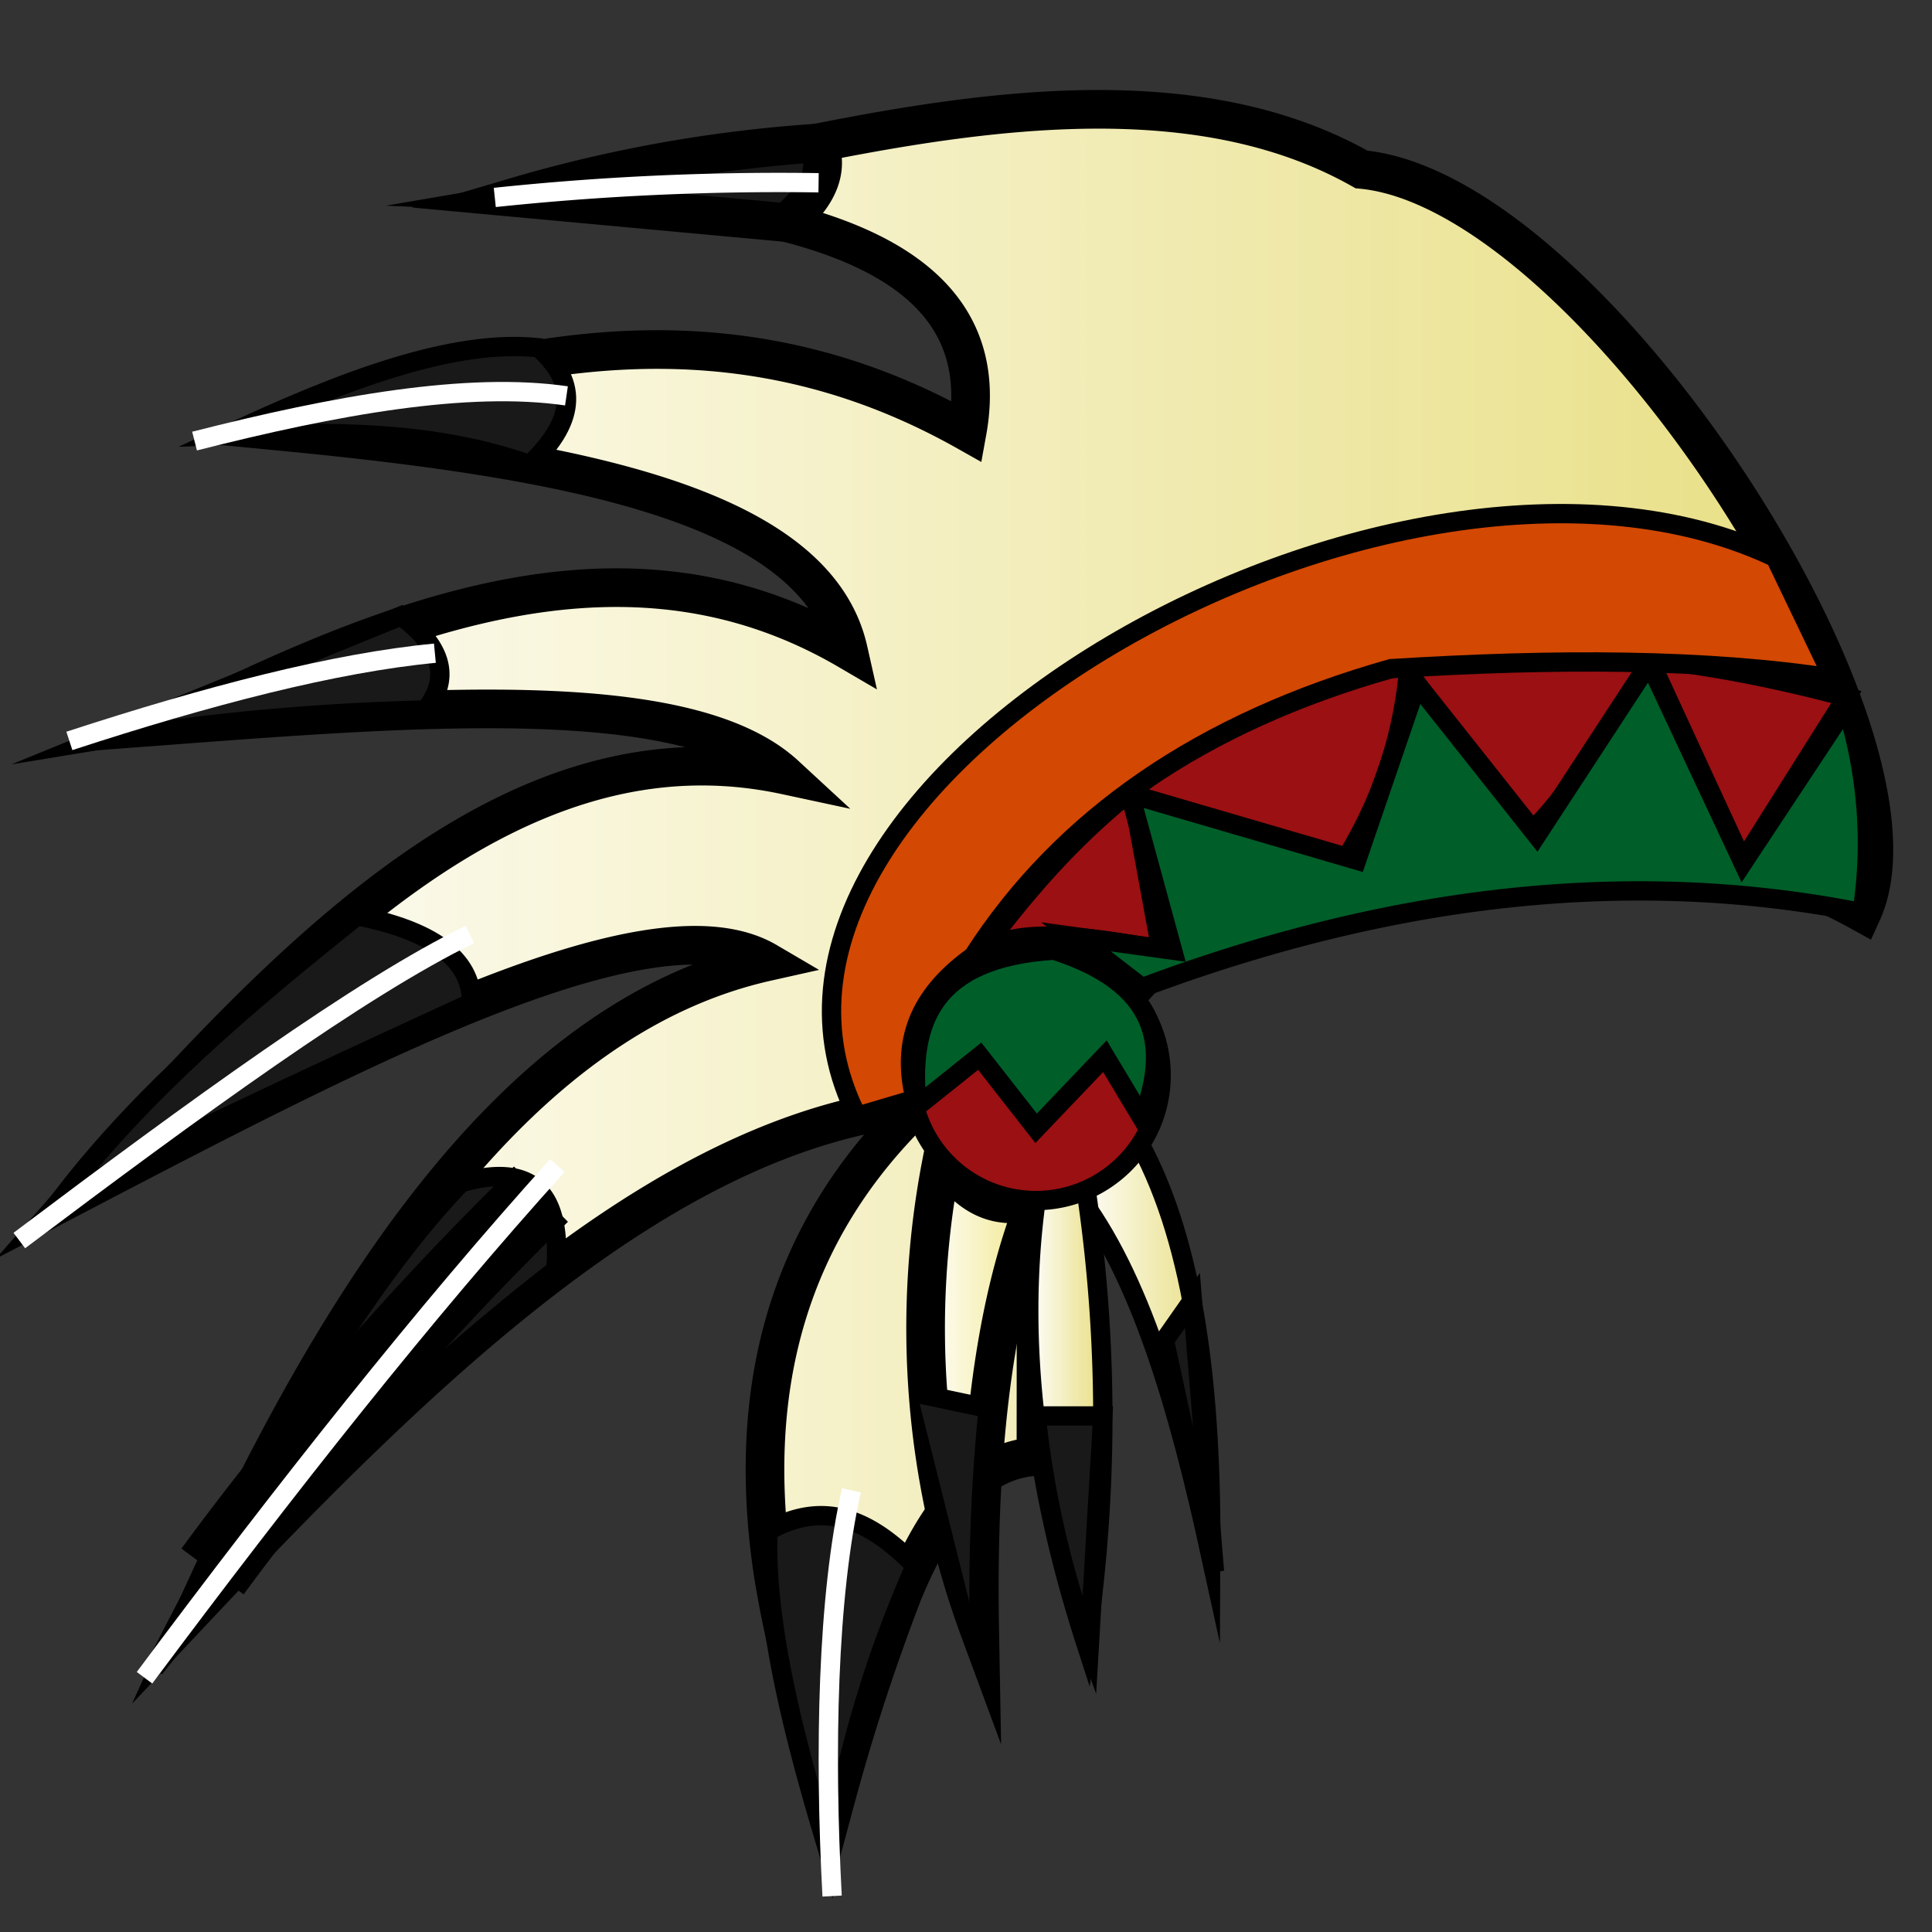 <svg id="Layer_1" data-name="Layer 1" xmlns="http://www.w3.org/2000/svg" xmlns:xlink="http://www.w3.org/1999/xlink" width="100" height="100" viewBox="0 0 100 100">
  <rect x="0" y="0" width="100" height="100" fill="#333333" stroke="none"/>
  <defs>
    <linearGradient id="linear-gradient" x1="4.08" y1="49.4" x2="96.99" y2="49.4" gradientUnits="userSpaceOnUse">
      <stop offset="0" stop-color="#fff"/>
      <stop offset="1" stop-color="#efe584" stop-opacity="0.96"/>
    </linearGradient>
    <linearGradient id="linear-gradient-2" x1="47.89" y1="72.17" x2="53.63" y2="72.17" xlink:href="#linear-gradient"/>
    <linearGradient id="linear-gradient-3" x1="55.71" y1="69.87" x2="62.7" y2="69.87" xlink:href="#linear-gradient"/>
    <linearGradient id="linear-gradient-4" x1="53.25" y1="73.31" x2="57.08" y2="73.31" xlink:href="#linear-gradient"/>
  </defs>
  <title>native_2</title>
  <g>
    <path d="M53.63,63.08C55.47,49.76,64.5,44.47,77.27,43.36a32.49,32.49,0,0,1,19.11,3.88c4.18-9.16-14-37.35-25.91-38.47C58.58,2.05,41.4,8,29.34,10.06c12.63.56,22.34,3.38,20.72,12.29-12-6.77-23.7-4.47-35.3,0,14.71,1.42,27.45,3.76,29.15,11.31-11.22-6.56-23.06-2.09-35,3.88,13.31-1,26.78-2,31.74,2.58C26.75,37.14,15.33,49,4.08,61.78c15-7.84,29.74-15.45,35.62-12C27.15,52.59,18,66,10.23,83.12,22.39,70.2,34.64,58.61,47.47,57.26,40.78,63.71,38.6,71.85,40,81.34a55.19,55.19,0,0,0,3.25,11.8,107.77,107.77,0,0,1,3.51-10.75c1.67-4,3.75-6.82,6.86-7Z" stroke="#000" stroke-miterlimit="10" stroke-width="2" fill="url(#linear-gradient)"/>
    <path d="M50.71,84.41a45.17,45.17,0,0,1-1.93-24.48c1.16,1.72,2.58,2.86,4.85,2.18C51.31,67.94,50.55,75.63,50.71,84.41Z" stroke="#000" stroke-miterlimit="10" stroke-width="2" fill="url(#linear-gradient-2)"/>
    <path d="M59,59.21c2.87,5.33,3.72,12.84,3.67,21.32C61,72.86,59,66,55.71,61.76Z" stroke="#000" stroke-miterlimit="10" fill="url(#linear-gradient-3)"/>
    <path d="M53.63,62.11c-1,7.37,0,15,2.59,23a80.38,80.38,0,0,0,0-23.49Z" stroke="#000" stroke-miterlimit="10" fill="url(#linear-gradient-4)"/>
    <path d="M50.39,49.82q1.36-1.92,2.86-3.68C62.2,35.57,75,30.56,95.57,36.08L90.2,44.6,85.53,34.47c-2.48,3.76-5,7.58-6.54,8.78L72.9,34.79a22.21,22.21,0,0,1-3.64,10.27l-10.61-3.8,1.45,7.92C54.29,48,51.28,48.29,50.39,49.82Z" fill="#9b1012" stroke="#000" stroke-miterlimit="10"/>
    <path d="M60.1,55.64a6.48,6.48,0,1,1-6.47-6.46A6.47,6.47,0,0,1,60.1,55.64Z" fill="#9b1012" stroke="#000" stroke-miterlimit="10"/>
    <path d="M96.38,47.24a23.61,23.61,0,0,0-.81-10.68l-5.35,8.09L85.37,34.31l-5.83,8.92-6.2-7.82-3.12,9.11L58.48,41.09l2.21,8.09-5-.69,3.42,2.63C71.89,46.34,84.32,44.84,96.38,47.24Z" fill="#005e29" stroke="#000" stroke-miterlimit="10"/>
    <path d="M23.86,61.22c3.48-1,5.25.28,4.91,4.51A121.05,121.05,0,0,0,8,86.35C13.4,75.72,18.75,66.53,23.86,61.22Z" fill="#191919" stroke="#000" stroke-miterlimit="10"/>
    <path d="M28,61.81a158.6,158.6,0,0,0-17,19.53" fill="#f9f7e5" stroke="#000" stroke-miterlimit="10" stroke-width="4"/>
    <path d="M47.47,57.26l3.24-2.59,2.92,3.73,3.56-3.73,1.94,3.23c1.48-3.8.81-7-4.58-8.72C48.28,49.58,47,52.88,47.47,57.26Z" fill="#005e29" stroke="#000" stroke-miterlimit="10"/>
    <path d="M18.49,47.4c3.77.75,5.93,2.18,5.92,4.5-7.18,3.29-14.29,6.61-21.14,10C7.45,56.46,12.88,51.87,18.49,47.4Z" fill="#191919" stroke="#000" stroke-miterlimit="10"/>
    <path d="M20.76,31.88c2.16,1.62,2.57,3.24,1.26,4.87a123.38,123.38,0,0,0-17.13,1.6Z" fill="#191919" stroke="#000" stroke-miterlimit="10"/>
    <path d="M27.88,18c1.88,1.66,2.12,3.6-.46,6.05-5-1.77-10.33-1.73-15.73-1.52C17.72,19.7,23.44,17.53,27.88,18Z" fill="#191919" stroke="#000" stroke-miterlimit="10"/>
    <path d="M42.37,7.4c.56,1.37,0,2.75-1.67,4.12l-14.12-1.3A72.17,72.17,0,0,1,42.37,7.4Z" fill="#191919" stroke="#000" stroke-miterlimit="10" stroke-width="2"/>
    <path d="M39.75,79.25c3-1.71,5.41-.48,7.62,1.8a60.22,60.22,0,0,0-4.43,15C41,89.69,39.57,83.83,39.75,79.25Z" fill="#191919" stroke="#000" stroke-miterlimit="10"/>
    <path d="M44.07,77.14c-1.25,5.49-1.4,13.51-1,21" fill="none" stroke="#fff" stroke-miterlimit="10"/>
    <path d="M28.85,60.33C22,67.91,14.82,77,7.48,86.84" fill="none" stroke="#fff" stroke-miterlimit="10"/>
    <path d="M24.32,48.37c-5.59,2.71-14.24,9-23.32,15.84" fill="none" stroke="#fff" stroke-miterlimit="10"/>
    <path d="M22.51,33.81C17.34,34.3,10.78,36,3.59,38.35" fill="none" stroke="#fff" stroke-miterlimit="10"/>
    <path d="M29.32,20.49c-5.11-.74-11.9.47-19.25,2.34" fill="none" stroke="#fff" stroke-miterlimit="10"/>
    <path d="M42.37,9.46a140,140,0,0,0-16.76.76" fill="none" stroke="#fff" stroke-miterlimit="10"/>
    <path d="M47.47,72.13l.42.08,3.26.69a96.26,96.26,0,0,0-.44,12.16" fill="#191919" stroke="#000" stroke-miterlimit="10"/>
    <path d="M53.63,73.29h3.45l-.7,11.93A50.62,50.62,0,0,1,53.63,73.29Z" fill="#191919" stroke="#000" stroke-miterlimit="10"/>
    <polygon points="60.27 69.38 61.72 67.31 62.86 81.34 60.27 69.38" fill="#191919" stroke="#000" stroke-miterlimit="10"/>
    <path d="M94.89,35.11l-3-6.25C72.37,19.58,35.59,40.58,44.37,57.78l3-.89c-.83-3.33.53-5.62,3-7.39C55,42.29,62.26,37.36,72,34.61,80.49,34.08,88.32,34.09,94.89,35.11Z" fill="#d34802" stroke="#000" stroke-miterlimit="10"/>
  </g>
</svg>
